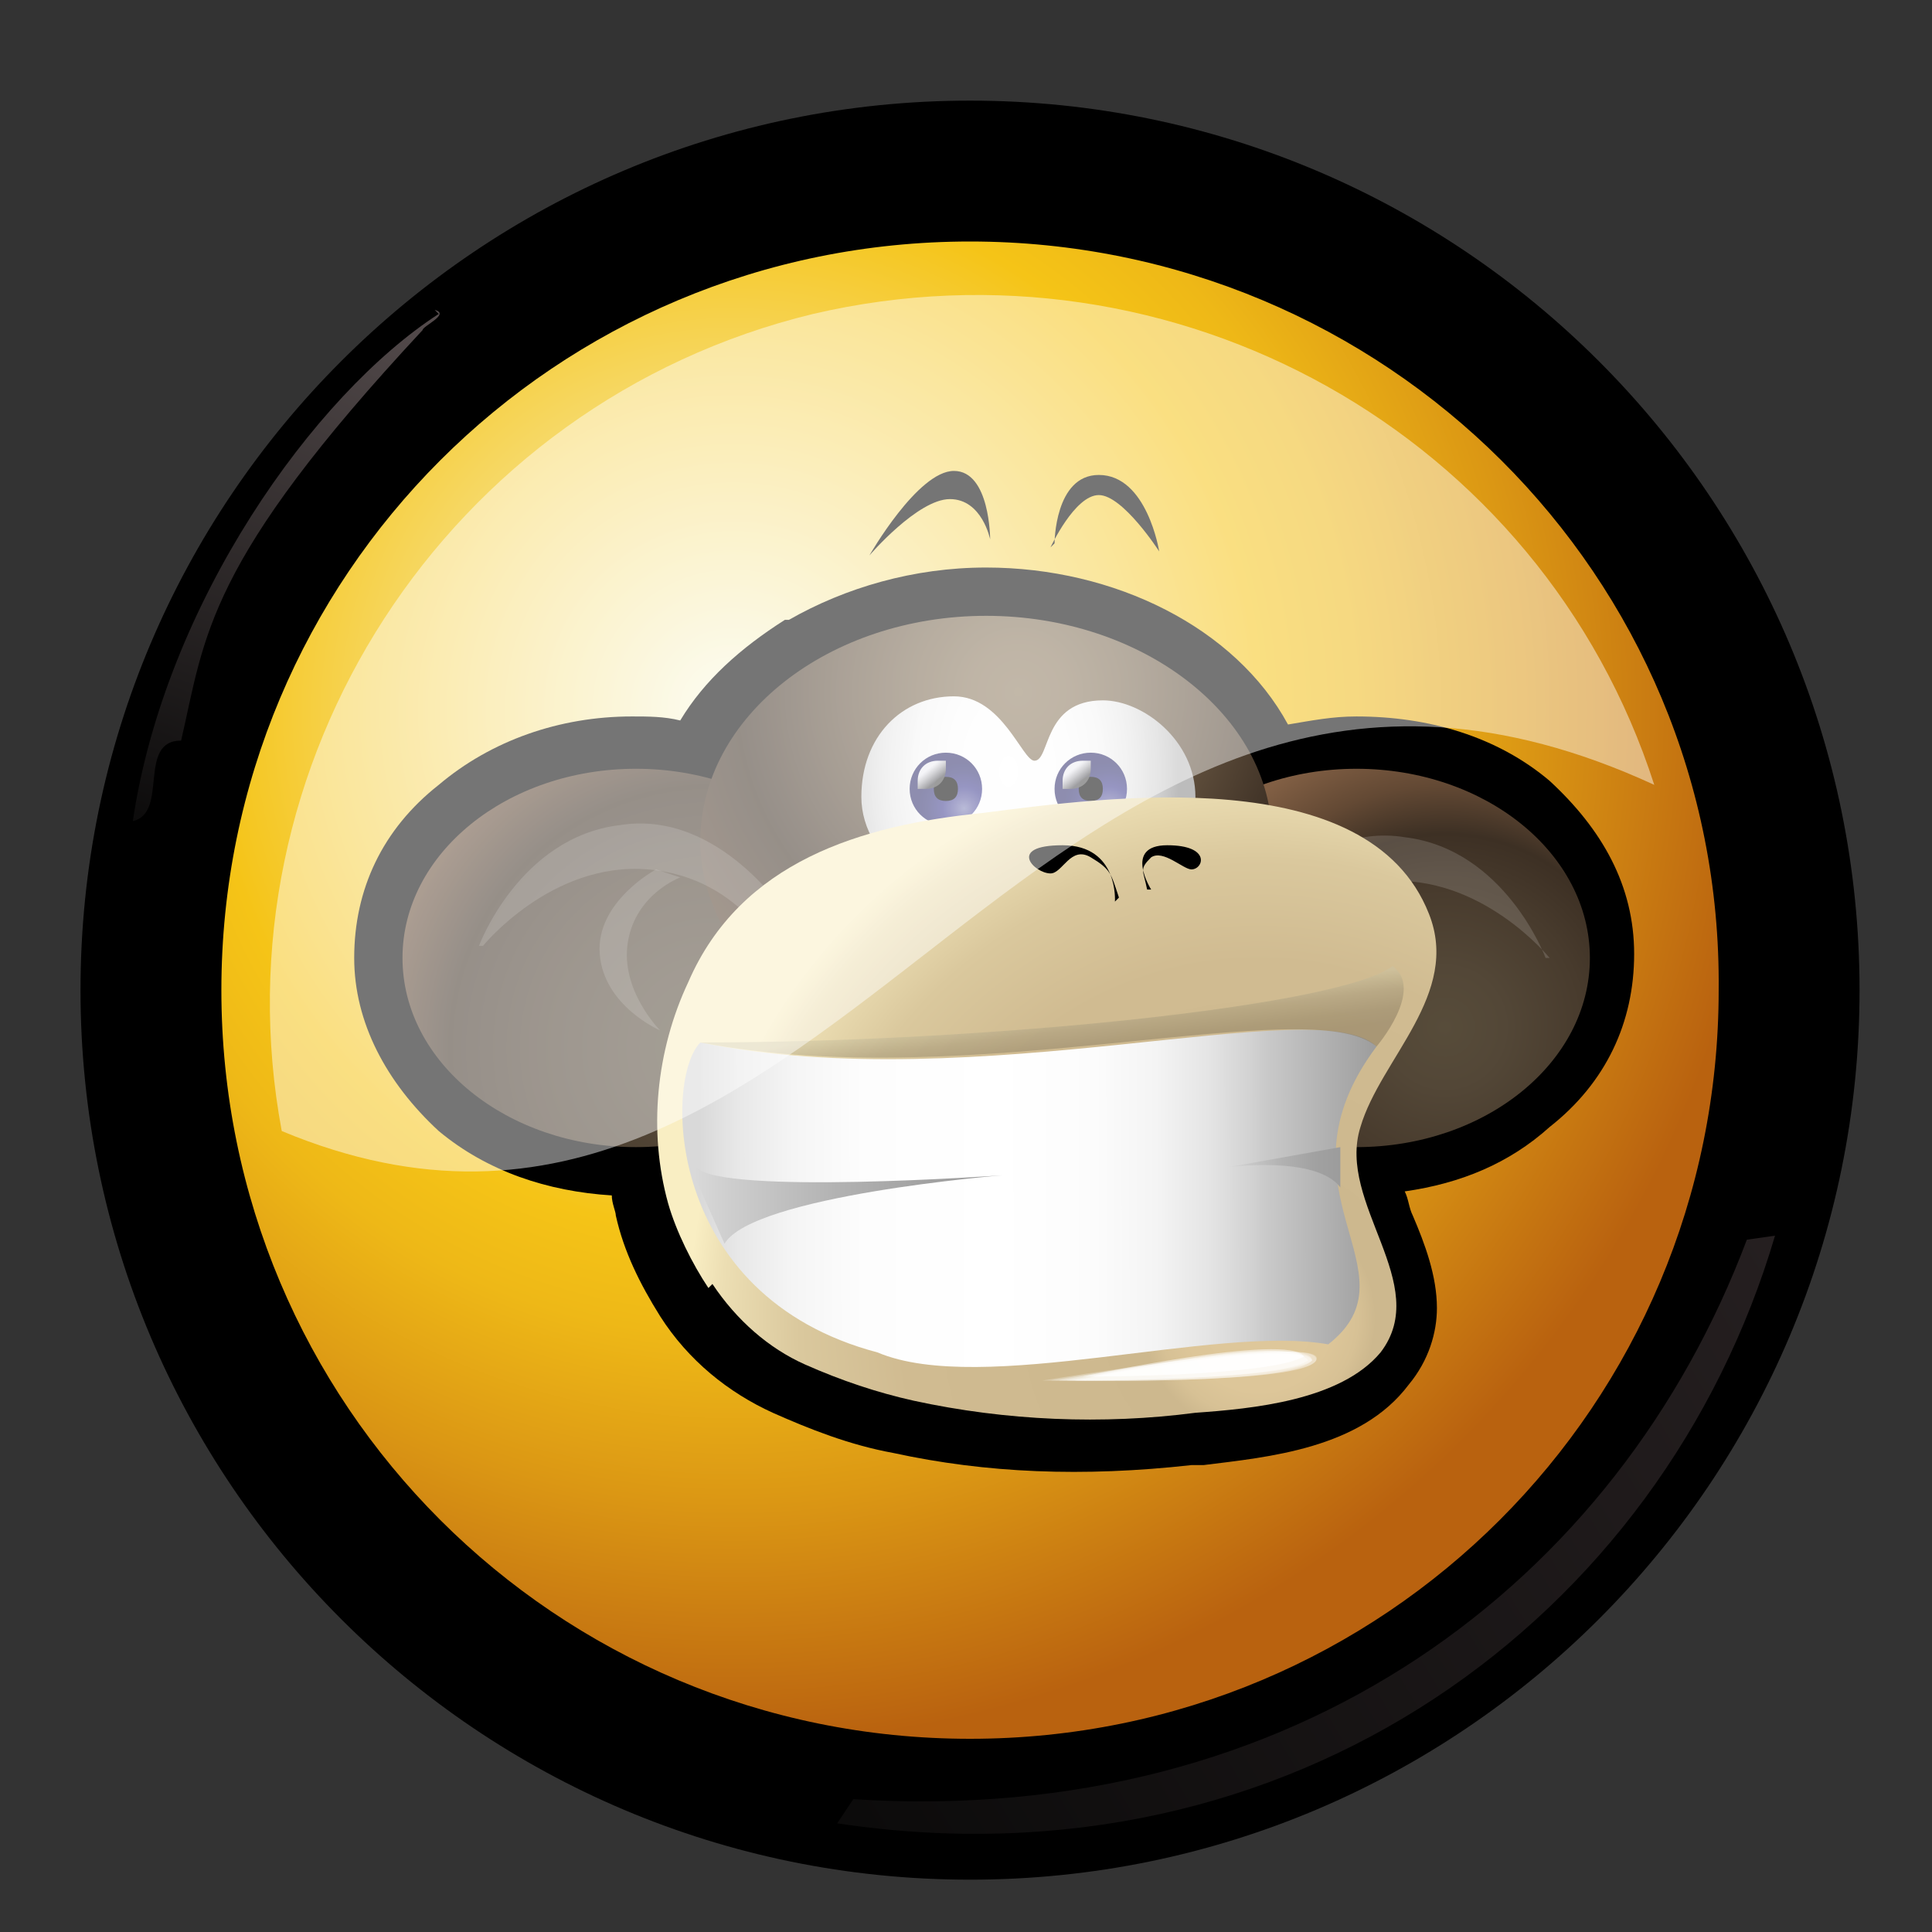 <?xml version="1.0" encoding="iso-8859-1"?>
<!-- Generator: Adobe Illustrator 9.0, SVG Export Plug-In  -->
<!DOCTYPE svg PUBLIC "-//W3C//DTD SVG 20000303 Stylable//EN"   "http://www.w3.org/TR/2000/03/WD-SVG-20000303/DTD/svg-20000303-stylable.dtd">
<svg  width="48pt" height="48pt" viewBox="0 0 48 48" xml:space="preserve">
	<rect x="0" y="0" width="48" height="48" fill="#333333" stroke="none"/>
	<g id="Layer_x0020_2" style="fill-rule:nonzero;clip-rule:nonzero;fill:#FFFFFF;stroke:#000000;stroke-miterlimit:4;">
		<g>
			<g>
				<g>
					<path style="fill:#000000;stroke:none;" d="M2.2,24.6C2.2,12.5,12,2.7,24.1,2.7C36.2,2.7,46,12.5,46,24.6s-9.8,21.9-21.9,21.9C12,46.5,2.2,36.7,2.2,24.6z"/>
					<radialGradient id="aigrd1" cx="18.21" cy="17.645" r="25.677" fx="18.21" fy="17.645" gradientUnits="userSpaceOnUse">
						<stop  offset="0" style="stop-color:#F9FAE9"/>
						<stop  offset="0.506" style="stop-color:#F5C417"/>
						<stop  offset="0.604" style="stop-color:#EEB817"/>
						<stop  offset="0.766" style="stop-color:#DB9714"/>
						<stop  offset="0.973" style="stop-color:#BD6810"/>
						<stop  offset="1" style="stop-color:#B9620F"/>
					</radialGradient>
					<path style="fill-rule:evenodd;clip-rule:evenodd;fill:url(#aigrd1);stroke:none;" d="M3.6,24.7c0,11.3,9.2,20.5,20.5,20.5S44.6,36,44.6,24.7c0-11.3-9.2-20.5-20.5-20.5S3.6,13.4,3.6,24.7z"/>
					<path style="fill:#0C0B0B;stroke:none;" d="M23.4,25.1v0h0v0h0z"/>
					<path style="fill-rule:evenodd;clip-rule:evenodd;fill:#000000;stroke:none;" d="M5.5,24.6c0,10.3,8.3,18.6,18.6,18.6c10.3,0,18.6-8.3,18.6-18.6C42.8,14.3,34.4,6,24.1,6C13.8,6,5.5,14.3,5.5,24.6 M2,24.6C2,12.4,11.9,2.5,24.1,2.5c12.2,0,22.1,9.9,22.1,22.1c0,12.2-9.9,22.1-22.1,22.1C11.9,46.7,2,36.8,2,24.6z"/>
					<linearGradient id="aigrd2" gradientUnits="userSpaceOnUse" x1="22.184" y1="46.937" x2="45.388" y2="33.057">
						<stop  offset="0" style="stop-color:#0C0B0B"/>
						<stop  offset="1" style="stop-color:#251F20"/>
					</linearGradient>
					<path style="fill-rule:evenodd;clip-rule:evenodd;fill:url(#aigrd2);stroke:none;" d="M44.1,30.7c-2.8,9.5-12,16.3-23.3,14.6l0.4-0.6c11,0.7,19-5.4,22.2-13.9l0.7-0.1z"/>
					<radialGradient id="aigrd3" cx="3.331" cy="20.439" r="14.727" fx="3.331" fy="20.439" gradientUnits="userSpaceOnUse">
						<stop  offset="0" style="stop-color:#0C0B0B"/>
						<stop  offset="1" style="stop-color:#554C4D"/>
					</radialGradient>
					<path style="fill-rule:evenodd;clip-rule:evenodd;fill:url(#aigrd3);stroke:none;" d="M10.9,7.8c-3.1,2-6.8,7.2-7.6,12.6c0.9-0.2,0.1-2,1.2-2c0.6-2.6,0.6-4.4,6-10.2c0-0.1,0.7-0.4,0.3-0.5z"/>
				</g>
			</g>
		</g>
		<path style="fill:#000000;stroke:none;" d="M13.6,26.2h0.1l0-0.2h-0.1l0,0.2z"/>
		<path style="fill:#000000;stroke:none;" d="M19.5,15.4c-1.1,0.7-2,1.5-2.6,2.5c-0.4-0.1-0.8-0.1-1.2-0.1c-1.8,0-3.5,0.6-4.8,1.7c-1.4,1.1-2.1,2.6-2.1,4.3c0,1.6,0.8,3.1,2.1,4.3c1.2,1,2.7,1.5,4.3,1.6c0,0.2,0.1,0.4,0.1,0.5c0.2,0.9,0.6,1.7,1.1,2.5c0.7,1.1,1.7,1.9,2.8,2.4
			c0.9,0.4,1.9,0.8,3,1c2.3,0.5,4.7,0.6,7.4,0.3l0.3,0c1.6-0.2,3.9-0.4,5.1-2c0.5-0.6,0.7-1.3,0.7-1.9c0-0.8-0.3-1.6-0.6-2.3C35,30,35,29.8,34.9,29.6c1.4-0.2,2.6-0.7,3.6-1.6c1.4-1.1,2.1-2.6,2.1-4.3s-0.8-3.1-2.1-4.3c-1.3-1.1-3-1.6-4.8-1.6
			c-0.6,0-1.1,0.1-1.7,0.2c-1.3-2.4-4.3-3.9-7.5-3.9c-1.8,0-3.5,0.5-4.9,1.3z"/>
		<radialGradient id="aigrd4" cx="17.573" cy="26.104" r="10.011" fx="17.573" fy="26.104" gradientTransform="matrix(1 -1.200000e-003 1.200000e-003 1 8.264160e-002 -4.455566e-002)" gradientUnits="userSpaceOnUse">
			<stop  offset="0" style="stop-color:#574C3A"/>
			<stop  offset="0.2" style="stop-color:#534737"/>
			<stop  offset="0.468" style="stop-color:#483B2D"/>
			<stop  offset="0.652" style="stop-color:#3D3024"/>
			<stop  offset="0.815" style="stop-color:#634934"/>
			<stop  offset="1" style="stop-color:#815F44"/>
		</radialGradient>
		<path style="fill:url(#aigrd4);stroke:none;" d="M21.6,23.8c0,2.6-2.6,4.7-5.8,4.7c-3.2,0-5.8-2.1-5.8-4.7c0-2.6,2.6-4.7,5.8-4.7s5.8,2.1,5.8,4.7z"/>
		<radialGradient id="aigrd5" cx="35.787" cy="25.607" r="7.375" fx="35.787" fy="25.607" gradientTransform="matrix(1 -1.200000e-003 1.200000e-003 1 8.264160e-002 -4.455566e-002)" gradientUnits="userSpaceOnUse">
			<stop  offset="0" style="stop-color:#574C3A"/>
			<stop  offset="0.2" style="stop-color:#534737"/>
			<stop  offset="0.468" style="stop-color:#483B2D"/>
			<stop  offset="0.652" style="stop-color:#3D3024"/>
			<stop  offset="0.815" style="stop-color:#634934"/>
			<stop  offset="1" style="stop-color:#815F44"/>
		</radialGradient>
		<path style="fill:url(#aigrd5);stroke:none;" d="M39.5,23.8c0,2.6-2.6,4.7-5.8,4.7s-5.8-2.1-5.8-4.7s2.6-4.7,5.8-4.7s5.8,2.1,5.8,4.7z"/>
		<radialGradient id="aigrd6" cx="25.202" cy="17.266" r="10.752" fx="25.202" fy="17.266" gradientTransform="matrix(1 -1.200000e-003 1.200000e-003 1 8.264160e-002 -4.455566e-002)" gradientUnits="userSpaceOnUse">
			<stop  offset="0" style="stop-color:#8E7B5F"/>
			<stop  offset="0.107" style="stop-color:#89765B"/>
			<stop  offset="0.252" style="stop-color:#79674F"/>
			<stop  offset="0.418" style="stop-color:#62513E"/>
			<stop  offset="0.599" style="stop-color:#45372A"/>
			<stop  offset="0.652" style="stop-color:#3D3024"/>
			<stop  offset="1" style="stop-color:#634934"/>
		</radialGradient>
		<path style="fill:url(#aigrd6);stroke:none;" d="M31.6,20.8c0,3.1-3.2,5.6-7.1,5.6c-3.9,0-7.1-2.5-7.1-5.5c0-3.1,3.2-5.6,7.1-5.6c3.9,0,7.1,2.5,7.1,5.5z"/>
		<g style="stroke:none;">
			<path style="opacity:0.15;" d="M38.4,23.8c0,0-1-2.7-3.5-3c-2.5-0.4-4.1,2.3-4.1,2.3l0.3,1.1c0,0,0.9-2.1,3.3-2.3c2.4-0.2,4.1,1.9,4.1,1.9z"/>
			<path style="opacity:0.15;" d="M33.9,26c0,0,1.4-0.6,1.5-1.9C35.4,22.7,34,22,34,22l-0.6,0.2c0,0,1.1,0.4,1.3,1.6c0.2,1.2-0.8,2.2-0.8,2.2z"/>
		</g>
		<g style="stroke:none;">
			<path style="opacity:0.15;" d="M11.9,23.5c0,0,1-2.7,3.5-3c2.5-0.4,4.2,2.3,4.2,2.3l-0.2,1.1c0,0-0.9-2.1-3.3-2.3c-2.4-0.2-4.1,1.9-4.1,1.9z"/>
			<path style="opacity:0.15;" d="M16.4,25.6c0,0-1.4-0.6-1.5-1.9c-0.1-1.3,1.4-2.1,1.4-2.1l0.6,0.2c0,0-1.1,0.4-1.3,1.6c-0.2,1.2,0.8,2.2,0.8,2.2z"/>
		</g>
		<radialGradient id="aigrd7" cx="23.284" cy="-16.725" r="5.311" fx="23.284" fy="-16.725" gradientTransform="matrix(0.796 -9.000000e-004 1.500000e-003 1.293 6.55 40.812)" gradientUnits="userSpaceOnUse">
			<stop  offset="0" style="stop-color:#FFFFFF"/>
			<stop  offset="0.335" style="stop-color:#FCFCFC"/>
			<stop  offset="0.547" style="stop-color:#F4F4F4"/>
			<stop  offset="0.726" style="stop-color:#E5E5E5"/>
			<stop  offset="0.885" style="stop-color:#D0D0D0"/>
			<stop  offset="1" style="stop-color:#BCBCBC"/>
		</radialGradient>
		<path style="fill:url(#aigrd7);stroke:none;" d="M27.4,17.4c1,0,2.3,1,2.3,2.4c0,1.7-1.6,3-4,3c-2.4,0-4.3-1.4-4.3-3c0-1.5,1-2.5,2.3-2.5c1.2,0,1.7,1.6,2,1.6c0.4,0,0.2-1.5,1.7-1.5z"/>
		<g>
			<radialGradient id="aigrd8" cx="27.449" cy="20.156" r="1.147" fx="27.449" fy="20.156" gradientTransform="matrix(1 -1.200000e-003 1.200000e-003 1 8.264160e-002 -4.455566e-002)" gradientUnits="userSpaceOnUse">
				<stop  offset="0" style="stop-color:#7E81B6"/>
				<stop  offset="0.212" style="stop-color:#5E5DA2"/>
				<stop  offset="0.455" style="stop-color:#3E3D90"/>
				<stop  offset="0.497" style="stop-color:#3D3B8C"/>
				<stop  offset="0.815" style="stop-color:#313173"/>
				<stop  offset="1" style="stop-color:#2E2D6B"/>
			</radialGradient>
			<path style="fill:url(#aigrd8);stroke:none;" d="M28,19.6c0,0.5-0.4,0.9-0.9,0.9c-0.5,0-0.9-0.4-0.9-0.9c0-0.5,0.4-0.9,0.9-0.9s0.9,0.4,0.9,0.9z"/>
			<path style="fill:#000000;stroke:none;" d="M27.4,19.6c0,0.2-0.1,0.3-0.3,0.3s-0.3-0.1-0.3-0.3c0-0.2,0.1-0.3,0.3-0.3s0.3,0.1,0.3,0.3z"/>
			<linearGradient id="aigrd9" gradientUnits="userSpaceOnUse" x1="26.576" y1="19.164" x2="26.805" y2="19.449" gradientTransform="matrix(1 -1.200000e-003 1.200000e-003 1 8.264160e-002 -4.455566e-002)">
				<stop  offset="5.618000e-003" style="stop-color:#FFFFFF"/>
				<stop  offset="0.151" style="stop-color:#ECECEC"/>
				<stop  offset="0.448" style="stop-color:#BABABA"/>
				<stop  offset="0.866" style="stop-color:#6A6A6A"/>
				<stop  offset="1" style="stop-color:#4F4F4F"/>
			</linearGradient>
			<path style="opacity:0.91;fill:url(#aigrd9);stroke:none;" d="M26.4,19.4c0,0.1,0,0.2,0,0.2c0.1,0,0.1,0,0.2,0c0.3,0,0.5-0.2,0.5-0.5c0-0.1,0-0.2,0-0.2c-0.1,0-0.1,0-0.2,0c-0.3,0-0.5,0.2-0.5,0.5z"/>
		</g>
		<g>
			<radialGradient id="aigrd10" cx="23.842" cy="20.156" r="1.148" fx="23.842" fy="20.156" gradientTransform="matrix(1 -1.200000e-003 1.200000e-003 1 8.264160e-002 -4.455566e-002)" gradientUnits="userSpaceOnUse">
				<stop  offset="0" style="stop-color:#7E81B6"/>
				<stop  offset="0.212" style="stop-color:#5E5DA2"/>
				<stop  offset="0.455" style="stop-color:#3E3D90"/>
				<stop  offset="0.497" style="stop-color:#3D3B8C"/>
				<stop  offset="0.815" style="stop-color:#313173"/>
				<stop  offset="1" style="stop-color:#2E2D6B"/>
			</radialGradient>
			<path style="fill:url(#aigrd10);stroke:none;" d="M24.4,19.6c0,0.5-0.4,0.9-0.9,0.9c-0.5,0-0.9-0.4-0.9-0.9c0-0.5,0.4-0.9,0.9-0.9c0.5,0,0.9,0.4,0.9,0.9z"/>
			<path style="fill:#000000;stroke:none;" d="M23.8,19.6c0,0.2-0.1,0.3-0.3,0.3c-0.2,0-0.3-0.1-0.3-0.3s0.1-0.3,0.3-0.3c0.2,0,0.3,0.1,0.3,0.3z"/>
			<linearGradient id="aigrd11" gradientUnits="userSpaceOnUse" x1="22.97" y1="19.163" x2="23.199" y2="19.449" gradientTransform="matrix(1 -1.200000e-003 1.200000e-003 1 8.264160e-002 -4.455566e-002)">
				<stop  offset="5.618000e-003" style="stop-color:#FFFFFF"/>
				<stop  offset="0.151" style="stop-color:#ECECEC"/>
				<stop  offset="0.448" style="stop-color:#BABABA"/>
				<stop  offset="0.866" style="stop-color:#6A6A6A"/>
				<stop  offset="1" style="stop-color:#4F4F4F"/>
			</linearGradient>
			<path style="opacity:0.91;fill:url(#aigrd11);stroke:none;" d="M22.8,19.4c0,0.1,0,0.2,0,0.2c0.1,0,0.1,0,0.2,0c0.3,0,0.5-0.2,0.5-0.5c0-0.1,0-0.2,0-0.2c-0.1,0-0.1,0-0.2,0c-0.3,0-0.5,0.2-0.5,0.5z"/>
		</g>
		<radialGradient id="aigrd12" cx="31.15" cy="32.833" r="15.18" fx="31.15" fy="32.833" gradientTransform="matrix(1 -1.200000e-003 1.200000e-003 1 8.264160e-002 -4.455566e-002)" gradientUnits="userSpaceOnUse">
			<stop  offset="5.618000e-003" style="stop-color:#DFC89B"/>
			<stop  offset="0.12" style="stop-color:#DDC699"/>
			<stop  offset="0.162" style="stop-color:#D7C195"/>
			<stop  offset="0.191" style="stop-color:#CDB88E"/>
			<stop  offset="0.584" style="stop-color:#D0BB91"/>
			<stop  offset="0.752" style="stop-color:#DAC89D"/>
			<stop  offset="0.878" style="stop-color:#ECDEB3"/>
			<stop  offset="0.933" style="stop-color:#F9EEC3"/>
		</radialGradient>
		<path style="fill:url(#aigrd12);stroke:none;" d="M17.6,32c-0.4-0.6-0.8-1.4-1-2.1c-0.5-1.8-0.3-3.8,0.5-5.5c1.3-3,4.3-3.9,7.3-4.2c3.1-0.4,9.6-1.3,11.1,2.5c0.8,2-1.2,3.6-1.7,5.3c-0.6,1.9,1.8,3.9,0.5,5.6c-1,1.2-3.2,1.4-4.6,1.5c-2.3,0.3-4.7,0.2-7-0.3c-0.9-0.2-1.8-0.5-2.7-0.9
			c-0.9-0.4-1.7-1.1-2.3-2z"/>
		<path style="fill:#000000;stroke:none;" d="M28.6,22.1c0,0-0.7-1.1,0.4-1.1c1.1,0,0.9,0.6,0.6,0.6c-0.2,0-0.7-0.5-1-0.3c-0.3,0.3-0.2,0.3-0.1,0.8z"/>
		<path style="fill:#000000;stroke:none;" d="M27.7,22.4c0,0,0.1-1.4-1.3-1.4c-1.4,0-0.7,0.7-0.3,0.7c0.3,0,0.5-0.7,1-0.4c0.5,0.3,0.5,0.4,0.7,1z"/>
		<linearGradient id="aigrd13" gradientUnits="userSpaceOnUse" x1="17.274" y1="29.943" x2="34.132" y2="29.943" gradientTransform="matrix(1 -1.200000e-003 1.200000e-003 1 8.264160e-002 -4.455566e-002)">
			<stop  offset="0" style="stop-color:#D9D9D9"/>
			<stop  offset="5.655828e-002" style="stop-color:#E8E8E8"/>
			<stop  offset="0.137" style="stop-color:#F5F5F5"/>
			<stop  offset="0.24" style="stop-color:#FDFDFD"/>
			<stop  offset="0.438" style="stop-color:#FFFFFF"/>
			<stop  offset="0.582" style="stop-color:#FCFCFC"/>
			<stop  offset="0.672" style="stop-color:#F4F4F4"/>
			<stop  offset="0.748" style="stop-color:#E5E5E5"/>
			<stop  offset="0.815" style="stop-color:#D1D1D1"/>
			<stop  offset="0.832" style="stop-color:#CACACA"/>
			<stop  offset="1" style="stop-color:#9C9C9C"/>
		</linearGradient>
		<path style="fill:url(#aigrd13);stroke:none;" d="M34.2,26c-1.4-1.4-9.9,1.3-16.8-0.1c-0.9,0.9-0.9,6.3,4.4,7.7c2.6,1.1,8.4-0.7,11.2-0.2c2.3-1.8-1.5-3.8,1.2-7.4z"/>
		<linearGradient id="aigrd14" gradientUnits="userSpaceOnUse" x1="30.401" y1="29.053" x2="33.205" y2="29.053" gradientTransform="matrix(1 -1.200000e-003 1.200000e-003 1 8.264160e-002 -4.455566e-002)">
			<stop  offset="0" style="stop-color:#D9D9D9"/>
			<stop  offset="0.127" style="stop-color:#CDCDCD"/>
			<stop  offset="0.468" style="stop-color:#B2B2B2"/>
			<stop  offset="0.769" style="stop-color:#A1A1A1"/>
			<stop  offset="1" style="stop-color:#9C9C9C"/>
		</linearGradient>
		<path style="fill:url(#aigrd14);stroke:none;" d="M33.3,28.5l0,1c-0.6-0.8-2.8-0.5-2.8-0.5l2.8-0.5z"/>
		<linearGradient id="aigrd15" gradientUnits="userSpaceOnUse" x1="17.123" y1="30.053" x2="24.748" y2="30.053" gradientTransform="matrix(1 -1.200000e-003 1.200000e-003 1 8.264160e-002 -4.455566e-002)">
			<stop  offset="0" style="stop-color:#D9D9D9"/>
			<stop  offset="0.127" style="stop-color:#CDCDCD"/>
			<stop  offset="0.468" style="stop-color:#B2B2B2"/>
			<stop  offset="0.769" style="stop-color:#A1A1A1"/>
			<stop  offset="1" style="stop-color:#9C9C9C"/>
		</linearGradient>
		<path style="fill:url(#aigrd15);stroke:none;" d="M17.2,29.1l0.8,1.8c0.7-1.2,6.9-1.7,6.9-1.7s-7,0.5-7.6-0.2z"/>
		<path style="fill:#000000;stroke:none;" d="M21.6,13.8c0,0,1.2-2.1,2.1-2.1c0.9,0,0.9,1.7,0.9,1.7s-0.2-1-1-1c-0.8,0-2,1.4-2,1.4z"/>
		<path style="fill:#000000;stroke:none;" d="M26.2,13.5c0,0,0-1.7,1.1-1.7c1.2,0,1.5,1.9,1.5,1.9s-0.9-1.4-1.5-1.4s-1.2,1.3-1.2,1.3z"/>
		<linearGradient id="aigrd16" gradientUnits="userSpaceOnUse" x1="26.152" y1="26.521" x2="25.991" y2="25.228" gradientTransform="matrix(1 -1.200000e-003 1.200000e-003 1 8.264160e-002 -4.455566e-002)">
			<stop  offset="5.618000e-003" style="stop-color:#8D7E62"/>
			<stop  offset="0.271" style="stop-color:#948668"/>
			<stop  offset="0.621" style="stop-color:#A99C7C"/>
			<stop  offset="1" style="stop-color:#CCC3A0"/>
		</linearGradient>
		<path style="opacity:0.58;fill:url(#aigrd16);stroke:none;" d="M34.2,26c0,0,1.2-1.4,0.4-2c-1.3,1-10.1,1.9-17.2,1.9c6.8,1.3,15.1-1.3,16.8,0.1z"/>
		<g style="stroke:none;">
			<g>
				<path style="opacity:0.25;" d="M25.9,34.3c0,0,7.2-1.2,6.8-0.5c-0.3,0.6-6.1,0.5-6.1,0.5"/>
				<path style="opacity:0.305;" d="M26.1,34.3c0,0,6.8-1.2,6.6-0.5c-0.4,0.6-6,0.5-6,0.5"/>
				<path style="opacity:0.36;" d="M26.3,34.3c0,0,6.3-1.2,6.3-0.5c-0.5,0.6-5.8,0.5-5.8,0.5"/>
				<path style="opacity:0.415;" d="M26.5,34.3c0,0,5.9-1.1,6.1-0.5c-0.6,0.5-5.7,0.5-5.7,0.5"/>
				<path style="opacity:0.47;" d="M26.7,34.3c0,0,5.5-1.1,5.8-0.5c-0.7,0.5-5.6,0.5-5.6,0.5"/>
				<path style="opacity:0.525;" d="M26.9,34.2c0,0,5.1-1.1,5.5-0.5c-0.8,0.5-5.4,0.5-5.4,0.5"/>
				<path style="opacity:0.58;" d="M27.1,34.2c0,0,4.6-1,5.3-0.5c-0.9,0.5-5.3,0.5-5.3,0.5"/>
			</g>
		</g>
		<linearGradient id="aigrd17" gradientUnits="userSpaceOnUse" x1="23.225" y1="22.244" x2="15.982" y2="9.932">
			<stop  offset="0" style="stop-color:#FFFFFF"/>
			<stop  offset="1" style="stop-color:#FFFFFF"/>
		</linearGradient>
		<path style="opacity:0.46;fill-rule:evenodd;clip-rule:evenodd;fill:url(#aigrd17);stroke:none;" d="M7,28.1c13.9,5.8,18.7-15.7,34.1-8.6C38.3,10.8,29.2,5.7,20.2,7.8C11.1,10,5.3,19,7,28.1z"/>
	</g>
	<g id="Layer_x0020_3" style="fill-rule:nonzero;clip-rule:nonzero;stroke:#000000;stroke-miterlimit:4;">
		<path style="fill:none;stroke:none;" d="M48,48H0V0h48v48z"/>
	</g>
</svg>
